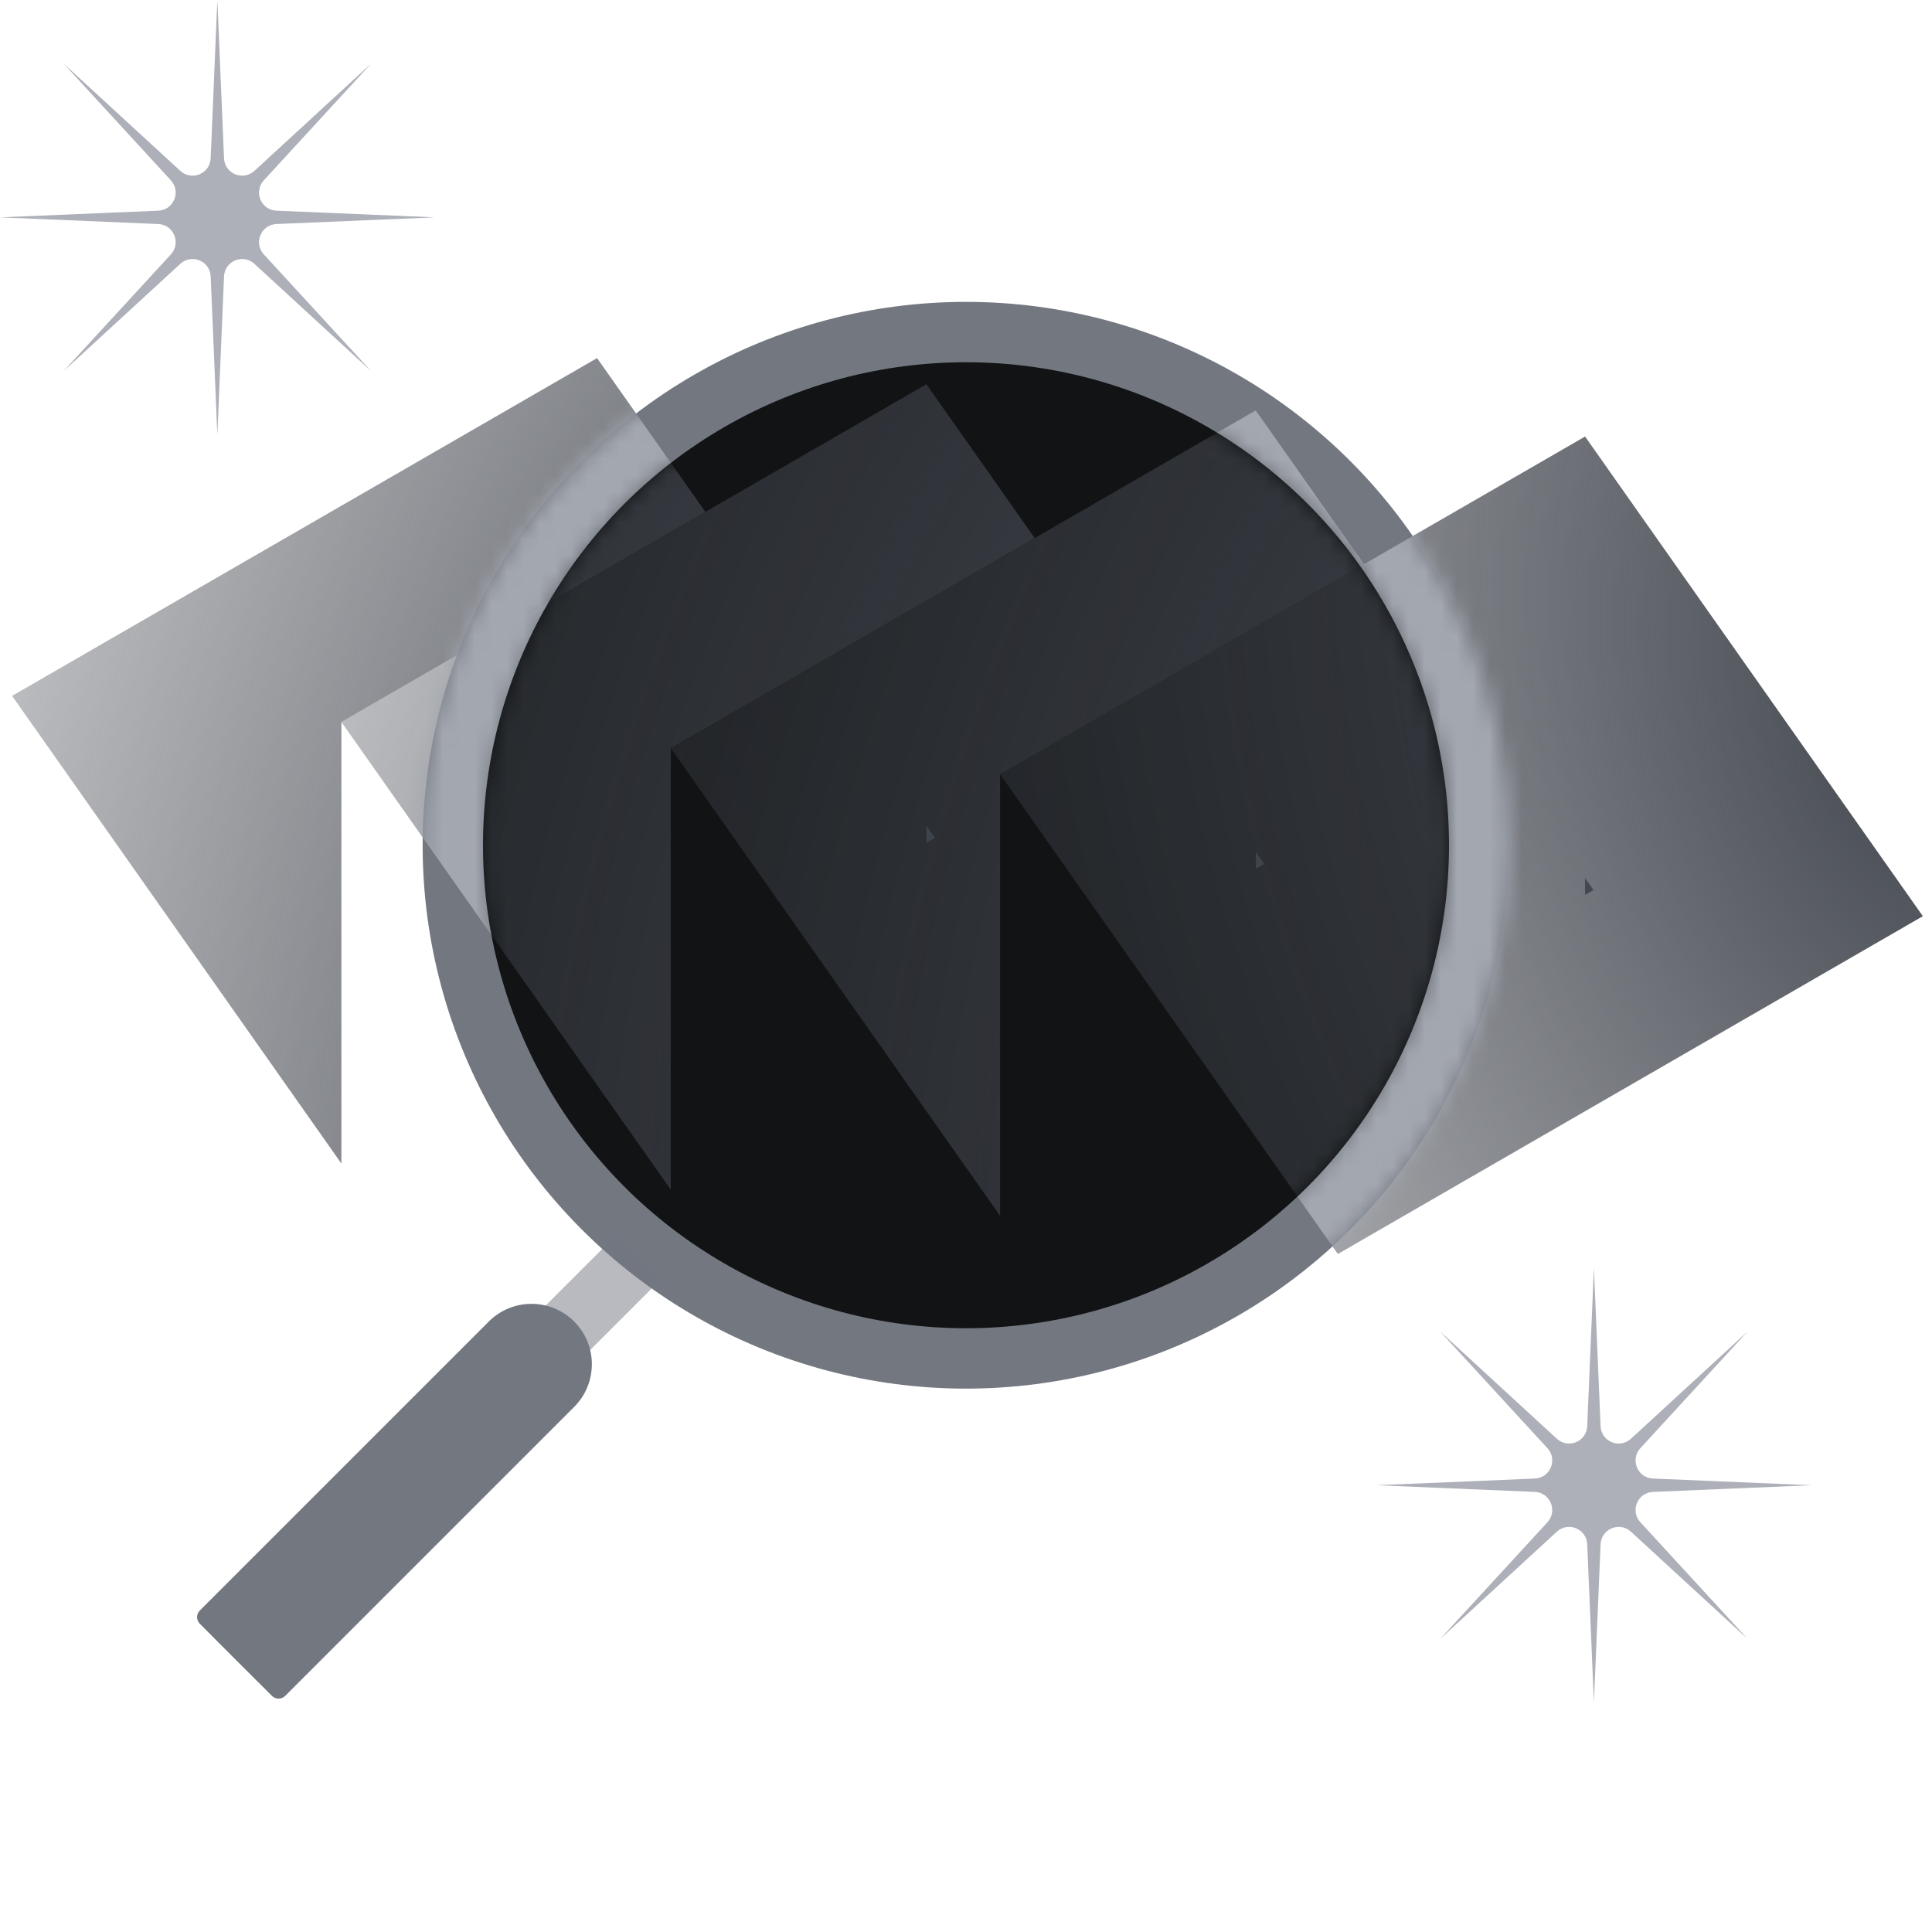 <svg width="120" height="120" viewBox="0 0 120 120" fill="none"
	xmlns="http://www.w3.org/2000/svg">
	<path fill-rule="evenodd" clip-rule="evenodd" d="M37.085 22.242L0.75 43.222L21.205 72.269L21.206 44.846L43.811 31.794L37.085 22.242ZM57.54 51.29L57.54 52.338L58.064 52.035L57.54 51.29Z" fill="url(#paint0_radial_164_9436)"/>
	<path fill-rule="evenodd" clip-rule="evenodd" d="M57.541 23.866L21.206 44.846L41.661 73.893L41.662 46.47L64.267 33.418L57.541 23.866ZM77.996 52.914L77.996 53.961L78.52 53.659L77.996 52.914Z" fill="url(#paint1_radial_164_9436)"/>
	<path fill-rule="evenodd" clip-rule="evenodd" d="M77.996 25.49L41.662 46.47L62.117 75.517L62.117 48.094L84.722 35.042L77.996 25.49ZM98.451 54.538L98.451 55.585L98.976 55.283L98.451 54.538Z" fill="url(#paint2_radial_164_9436)"/>
	<path d="M62.117 48.093L98.452 27.114L119.432 56.906L83.097 77.886L62.117 48.093Z" fill="url(#paint3_radial_164_9436)"/>
	<circle cx="60" cy="52.5" r="33.75" fill="#737780"/>
	<mask id="mask0_164_9436" style="mask-type:alpha" maskUnits="userSpaceOnUse" x="26" y="18" width="68" height="69">
		<circle cx="60" cy="52.5" r="33.75" fill="#111314"/>
	</mask>
	<g mask="url(#mask0_164_9436)">
		<path fill-rule="evenodd" clip-rule="evenodd" d="M0.75 43.222L37.085 22.242L43.811 31.794L21.206 44.846L21.205 72.269L0.75 43.222ZM84.722 35.042L77.996 25.49L64.267 33.418L57.541 23.866L43.811 31.794L21.206 44.846L41.661 73.893L41.662 46.47L62.117 75.517L62.117 48.094L83.097 77.886L119.432 56.907L98.452 27.114L84.722 35.042Z" fill="#A3A7AF"/>
	</g>
	<circle cx="60" cy="52.5" r="30" fill="#111314"/>
	<mask id="mask1_164_9436" style="mask-type:alpha" maskUnits="userSpaceOnUse" x="30" y="22" width="60" height="61">
		<circle cx="60" cy="52.5" r="30" fill="#111314"/>
	</mask>
	<g mask="url(#mask1_164_9436)">
		<path fill-rule="evenodd" clip-rule="evenodd" d="M37.085 22.242L0.75 43.222L21.205 72.269L21.206 44.846L43.811 31.794L37.085 22.242ZM57.54 51.29L57.54 52.338L58.064 52.035L57.54 51.29Z" fill="url(#paint4_radial_164_9436)"/>
		<path fill-rule="evenodd" clip-rule="evenodd" d="M57.541 23.866L21.206 44.846L41.661 73.893L41.662 46.47L64.267 33.418L57.541 23.866ZM77.996 52.914L77.996 53.961L78.52 53.659L77.996 52.914Z" fill="url(#paint5_radial_164_9436)"/>
		<path fill-rule="evenodd" clip-rule="evenodd" d="M77.996 25.49L41.662 46.47L62.117 75.517L62.117 48.094L84.722 35.042L77.996 25.49ZM98.451 54.538L98.451 55.585L98.976 55.283L98.451 54.538Z" fill="url(#paint6_radial_164_9436)"/>
		<path d="M62.117 48.093L98.452 27.114L119.432 56.906L83.097 77.886L62.117 48.093Z" fill="url(#paint7_radial_164_9436)"/>
	</g>
	<rect opacity="0.5" x="13.27" y="101.711" width="35.287" height="3.909" transform="rotate(-45 13.27 101.711)" fill="#737780"/>
	<path d="M12.412 100.854C12.184 100.626 12.184 100.257 12.412 100.03L30.36 82.082C31.824 80.618 34.198 80.618 35.663 82.082C37.127 83.547 37.127 85.921 35.663 87.385L17.715 105.333C17.488 105.561 17.119 105.561 16.891 105.333L12.412 100.854Z" fill="#737780"/>
	<path d="M99 78.75L99.415 88.583C99.455 89.539 100.595 90.011 101.3 89.364L108.546 82.704L101.886 89.95C101.238 90.655 101.711 91.795 102.667 91.835L112.5 92.25L102.667 92.665C101.711 92.705 101.238 93.845 101.886 94.55L108.546 101.796L101.3 95.136C100.595 94.489 99.455 94.961 99.415 95.917L99 105.75L98.585 95.917C98.545 94.961 97.405 94.489 96.7 95.136L89.454 101.796L96.114 94.55C96.761 93.845 96.289 92.705 95.333 92.665L85.5 92.25L95.333 91.835C96.289 91.795 96.761 90.655 96.114 89.95L89.454 82.704L96.7 89.364C97.405 90.011 98.545 89.539 98.585 88.583L99 78.75Z" fill="#ADB0B8"/>
	<path d="M13.5 0L13.915 9.833C13.955 10.789 15.095 11.261 15.8 10.614L23.046 3.954L16.386 11.2C15.739 11.905 16.211 13.045 17.167 13.085L27 13.5L17.167 13.915C16.211 13.955 15.739 15.095 16.386 15.8L23.046 23.046L15.8 16.386C15.095 15.739 13.955 16.211 13.915 17.167L13.5 27L13.085 17.167C13.045 16.211 11.905 15.739 11.2 16.386L3.954 23.046L10.614 15.8C11.261 15.095 10.789 13.955 9.833 13.915L0 13.5L9.833 13.085C10.789 13.045 11.261 11.905 10.614 11.2L3.954 3.954L11.2 10.614C11.905 11.261 13.045 10.789 13.085 9.833L13.5 0Z" fill="#ADB0B8"/>
	<defs>
		<radialGradient id="paint0_radial_164_9436" cx="0" cy="0" r="1" gradientUnits="userSpaceOnUse" gradientTransform="translate(58.51 57.917) rotate(-162.937) scale(70.857 126.192)">
			<stop stop-color="#41454D"/>
			<stop offset="1" stop-color="#41454D" stop-opacity="0.24"/>
		</radialGradient>
		<radialGradient id="paint1_radial_164_9436" cx="0" cy="0" r="1" gradientUnits="userSpaceOnUse" gradientTransform="translate(78.966 59.541) rotate(-162.937) scale(70.857 126.192)">
			<stop stop-color="#41454D"/>
			<stop offset="1" stop-color="#41454D" stop-opacity="0.24"/>
		</radialGradient>
		<radialGradient id="paint2_radial_164_9436" cx="0" cy="0" r="1" gradientUnits="userSpaceOnUse" gradientTransform="translate(99.422 61.165) rotate(-162.937) scale(70.857 126.192)">
			<stop stop-color="#41454D"/>
			<stop offset="1" stop-color="#41454D" stop-opacity="0.24"/>
		</radialGradient>
		<radialGradient id="paint3_radial_164_9436" cx="0" cy="0" r="1" gradientUnits="userSpaceOnUse" gradientTransform="translate(119.878 44.626) rotate(162.241) scale(71.129 105.305)">
			<stop stop-color="#41454D"/>
			<stop offset="1" stop-color="#41454D" stop-opacity="0.24"/>
		</radialGradient>
		<radialGradient id="paint4_radial_164_9436" cx="0" cy="0" r="1" gradientUnits="userSpaceOnUse" gradientTransform="translate(58.51 57.917) rotate(-162.937) scale(70.857 126.192)">
			<stop stop-color="#41454D"/>
			<stop offset="1" stop-color="#41454D" stop-opacity="0.24"/>
		</radialGradient>
		<radialGradient id="paint5_radial_164_9436" cx="0" cy="0" r="1" gradientUnits="userSpaceOnUse" gradientTransform="translate(78.966 59.541) rotate(-162.937) scale(70.857 126.192)">
			<stop stop-color="#41454D"/>
			<stop offset="1" stop-color="#41454D" stop-opacity="0.24"/>
		</radialGradient>
		<radialGradient id="paint6_radial_164_9436" cx="0" cy="0" r="1" gradientUnits="userSpaceOnUse" gradientTransform="translate(99.422 61.165) rotate(-162.937) scale(70.857 126.192)">
			<stop stop-color="#41454D"/>
			<stop offset="1" stop-color="#41454D" stop-opacity="0.24"/>
		</radialGradient>
		<radialGradient id="paint7_radial_164_9436" cx="0" cy="0" r="1" gradientUnits="userSpaceOnUse" gradientTransform="translate(119.878 44.626) rotate(162.241) scale(71.129 105.305)">
			<stop stop-color="#41454D"/>
			<stop offset="1" stop-color="#41454D" stop-opacity="0.24"/>
		</radialGradient>
	</defs>
</svg>
